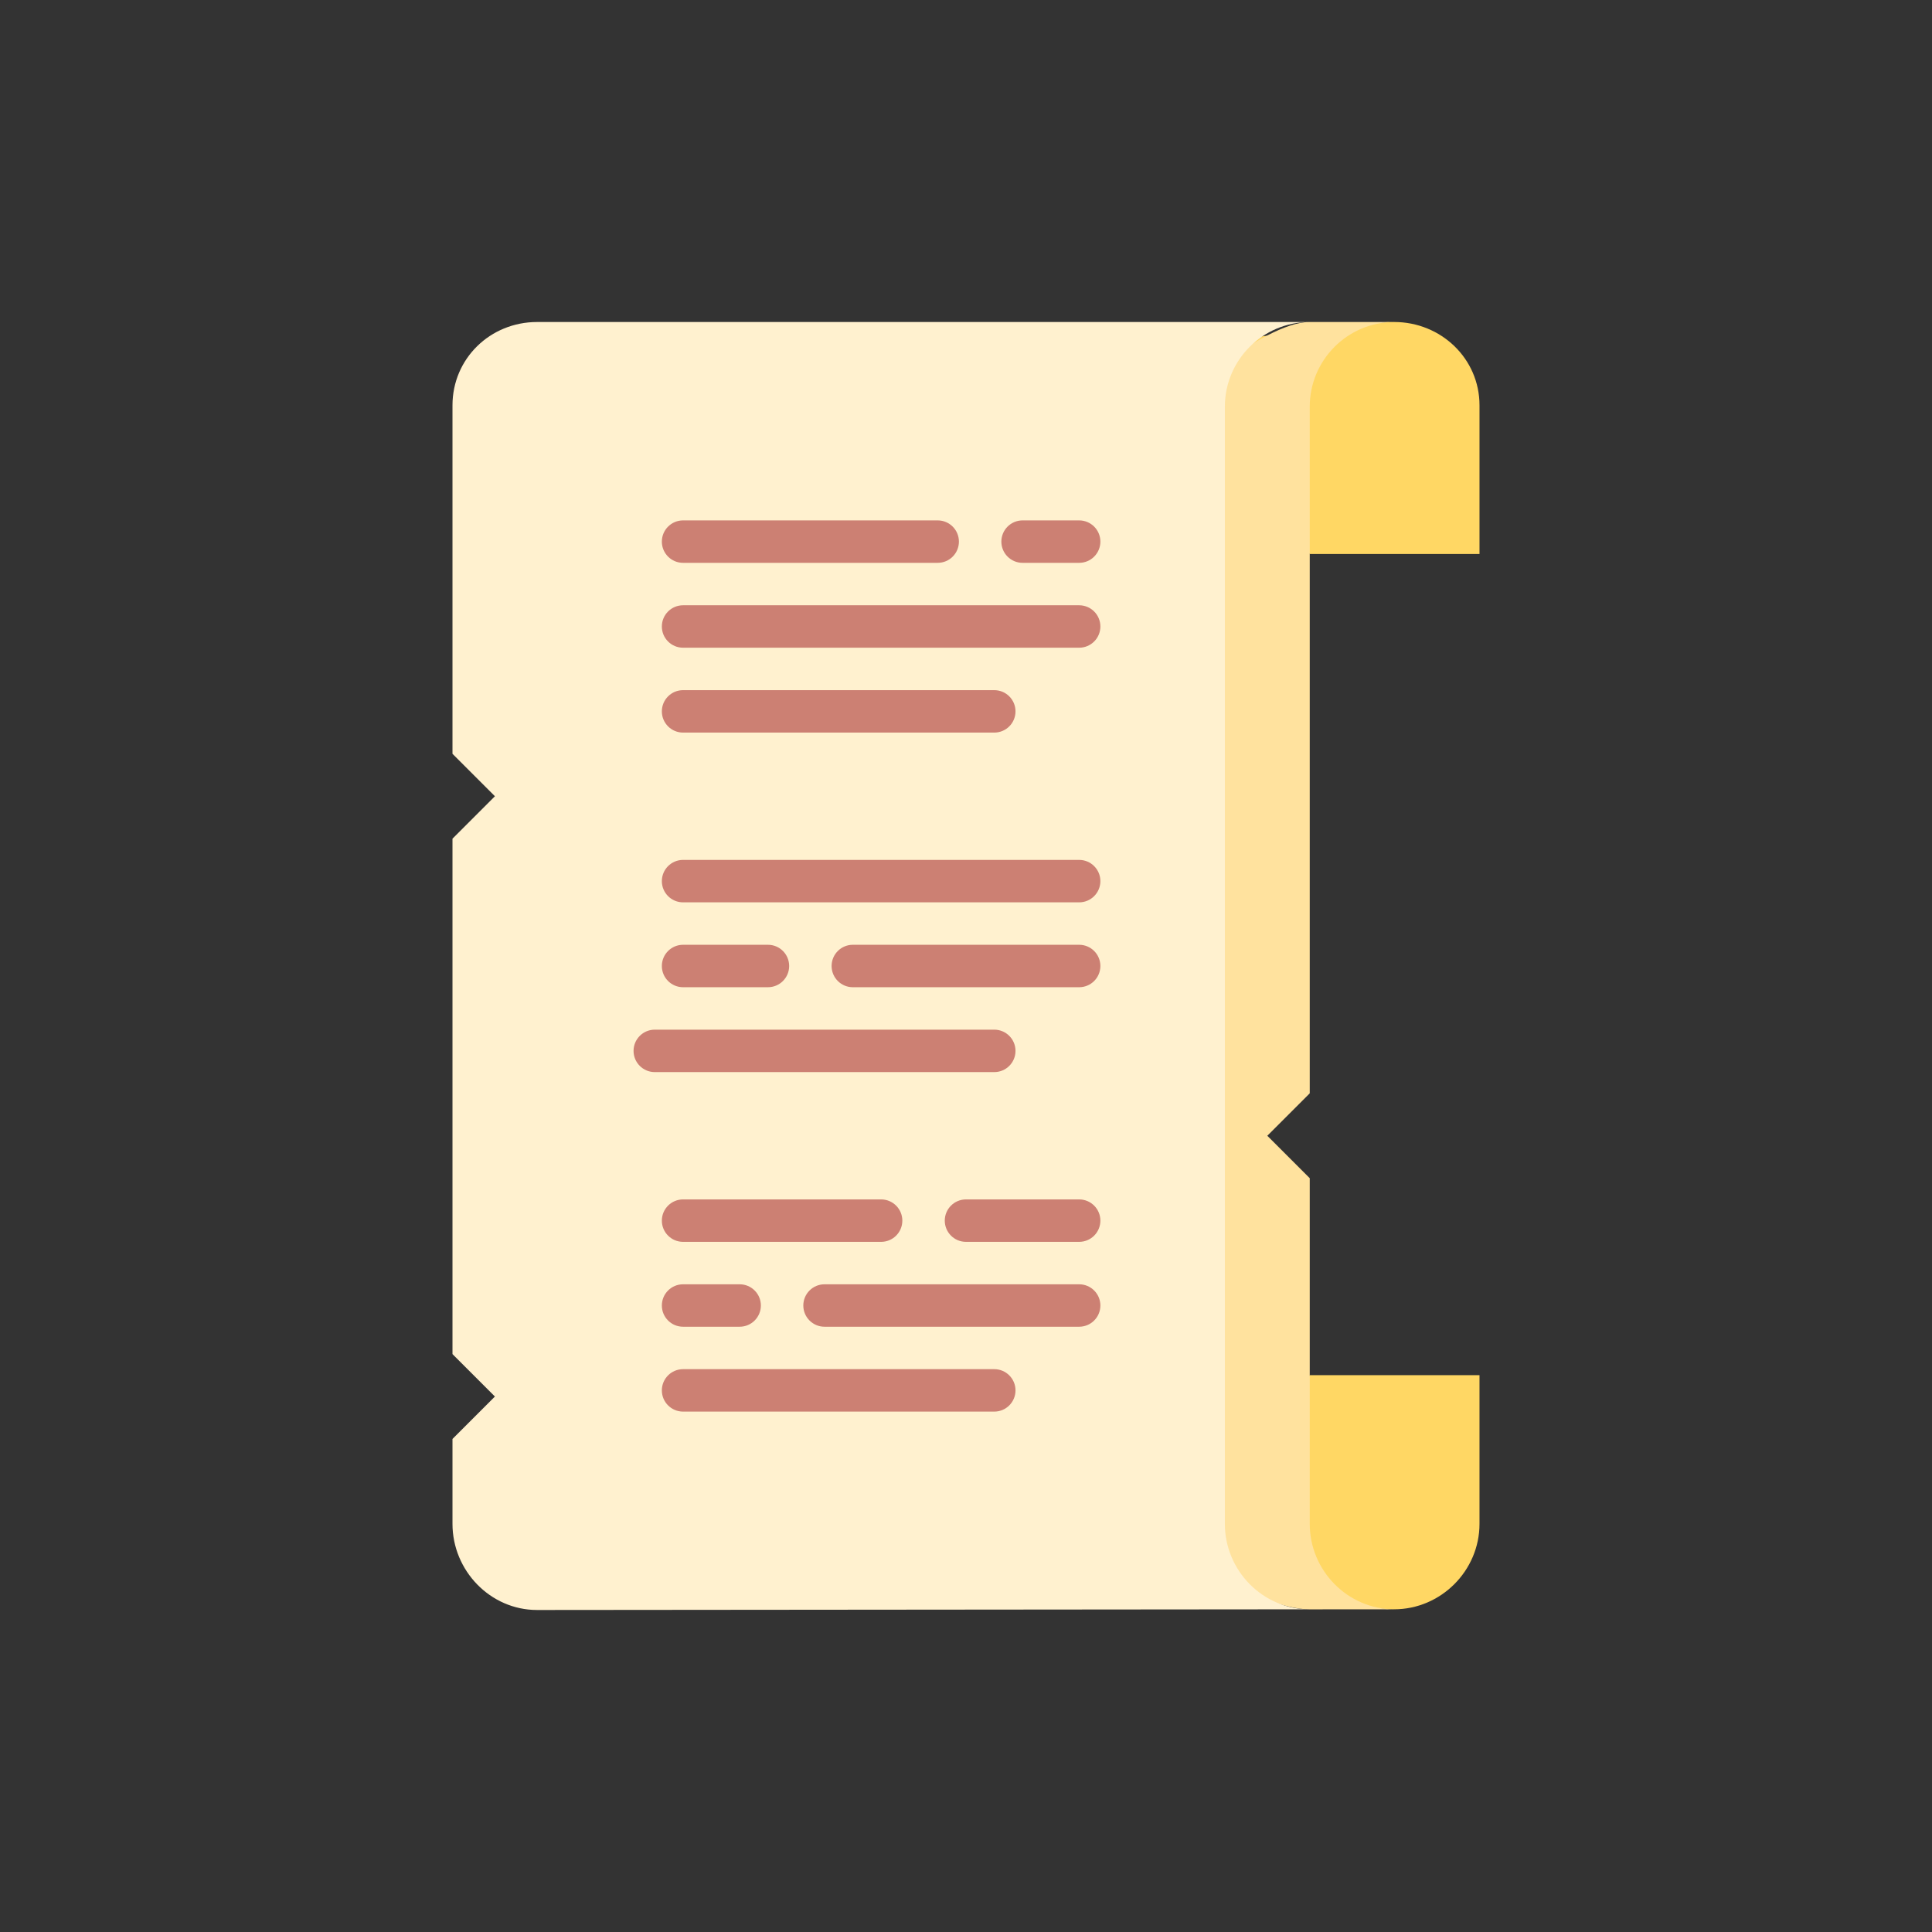 <svg xmlns="http://www.w3.org/2000/svg" xmlns:xlink="http://www.w3.org/1999/xlink" version="1.1" id="Capa_1" viewBox="-113.81 -113.81 682.87 682.87" xml:space="preserve" width="64px" height="64px" fill="#000000"><rect x="-113.81" y="-113.81" width="682.87" height="682.87" fill="#333333" stroke="none"/><g id="SVGRepo_bgCarrier" stroke-width="0"></g><g id="SVGRepo_tracerCarrier" stroke-linecap="round" stroke-linejoin="round"></g><g id="SVGRepo_iconCarrier"> <g> <path style="fill:#FFD764;" d="M349.123,372.25l-50,71.55c0,0,63.34,11.14,79.83,11.2c16.54,0,30.17-13.66,30.17-30.2v-52.55 H349.123z"></path> <path style="fill:#FFD764;" d="M409.123,29.45V82h-60l-50-72.05c0,0,63.34-9.89,79.83-9.95C395.493,0,409.123,12.91,409.123,29.45z "></path> <path style="fill:#FFE29E;" d="M348.952,0.005h30c-16.49,0.06-29.83,13.45-29.83,29.95v242.67l-15,15l15,15v122.17 c0,16.5,13.34,30.14,29.83,30.21l-30,0.02c-16.49-0.09-49.83-20.23-49.83-20.23V29.955C299.122,29.955,332.462,0.065,348.952,0.005 z"></path> <path style="fill:#FFF1CF;" d="M348.952,455.005c0,0.02-272.93,0.24-272.93,0.24c-16.54,0-29.9-13.91-29.9-30.45v-30l15-15l-15-15 v-182.17l15-15l-15-15V29.455c0-16.54,13.36-29.45,29.9-29.45h272.93c-16.49,0.06-29.83,13.45-29.83,29.95v394.84 C319.122,441.295,332.462,454.935,348.952,455.005z"></path> <path style="fill:#CC8073;" d="M267.622,115.125h-140c-4.143,0-7.5-3.358-7.5-7.5s3.357-7.5,7.5-7.5h140c4.143,0,7.5,3.358,7.5,7.5 S271.765,115.125,267.622,115.125z"></path> <path style="fill:#CC8073;" d="M237.622,145.125h-110c-4.143,0-7.5-3.358-7.5-7.5s3.357-7.5,7.5-7.5h110c4.143,0,7.5,3.358,7.5,7.5 S241.765,145.125,237.622,145.125z"></path> <path style="fill:#CC8073;" d="M267.622,205.125h-140c-4.143,0-7.5-3.358-7.5-7.5s3.357-7.5,7.5-7.5h140c4.143,0,7.5,3.358,7.5,7.5 S271.765,205.125,267.622,205.125z"></path> <path style="fill:#CC8073;" d="M267.622,235.125h-80c-4.143,0-7.5-3.358-7.5-7.5s3.357-7.5,7.5-7.5h80c4.143,0,7.5,3.358,7.5,7.5 S271.765,235.125,267.622,235.125z"></path> <path style="fill:#CC8073;" d="M157.622,235.125h-30c-4.143,0-7.5-3.358-7.5-7.5s3.357-7.5,7.5-7.5h30c4.143,0,7.5,3.358,7.5,7.5 S161.765,235.125,157.622,235.125z"></path> <path style="fill:#CC8073;" d="M237.622,265.125h-120c-4.143,0-7.5-3.358-7.5-7.5s3.357-7.5,7.5-7.5h120c4.143,0,7.5,3.358,7.5,7.5 S241.765,265.125,237.622,265.125z"></path> <path style="fill:#CC8073;" d="M267.622,325.125h-40c-4.143,0-7.5-3.358-7.5-7.5s3.357-7.5,7.5-7.5h40c4.143,0,7.5,3.358,7.5,7.5 S271.765,325.125,267.622,325.125z"></path> <path style="fill:#CC8073;" d="M197.622,325.125h-70c-4.143,0-7.5-3.358-7.5-7.5s3.357-7.5,7.5-7.5h70c4.143,0,7.5,3.358,7.5,7.5 S201.765,325.125,197.622,325.125z"></path> <path style="fill:#CC8073;" d="M267.622,355.125h-90c-4.143,0-7.5-3.358-7.5-7.5s3.357-7.5,7.5-7.5h90c4.143,0,7.5,3.358,7.5,7.5 S271.765,355.125,267.622,355.125z"></path> <path style="fill:#CC8073;" d="M147.622,355.125h-20c-4.143,0-7.5-3.358-7.5-7.5s3.357-7.5,7.5-7.5h20c4.143,0,7.5,3.358,7.5,7.5 S151.765,355.125,147.622,355.125z"></path> <path style="fill:#CC8073;" d="M237.622,385.125h-110c-4.143,0-7.5-3.358-7.5-7.5s3.357-7.5,7.5-7.5h110c4.143,0,7.5,3.358,7.5,7.5 S241.765,385.125,237.622,385.125z"></path> <path style="fill:#CC8073;" d="M267.622,85.125h-20c-4.143,0-7.5-3.358-7.5-7.5s3.357-7.5,7.5-7.5h20c4.143,0,7.5,3.358,7.5,7.5 S271.765,85.125,267.622,85.125z"></path> <path style="fill:#CC8073;" d="M217.622,85.125h-90c-4.143,0-7.5-3.358-7.5-7.5s3.357-7.5,7.5-7.5h90c4.143,0,7.5,3.358,7.5,7.5 S221.765,85.125,217.622,85.125z"></path> </g> </g></svg>